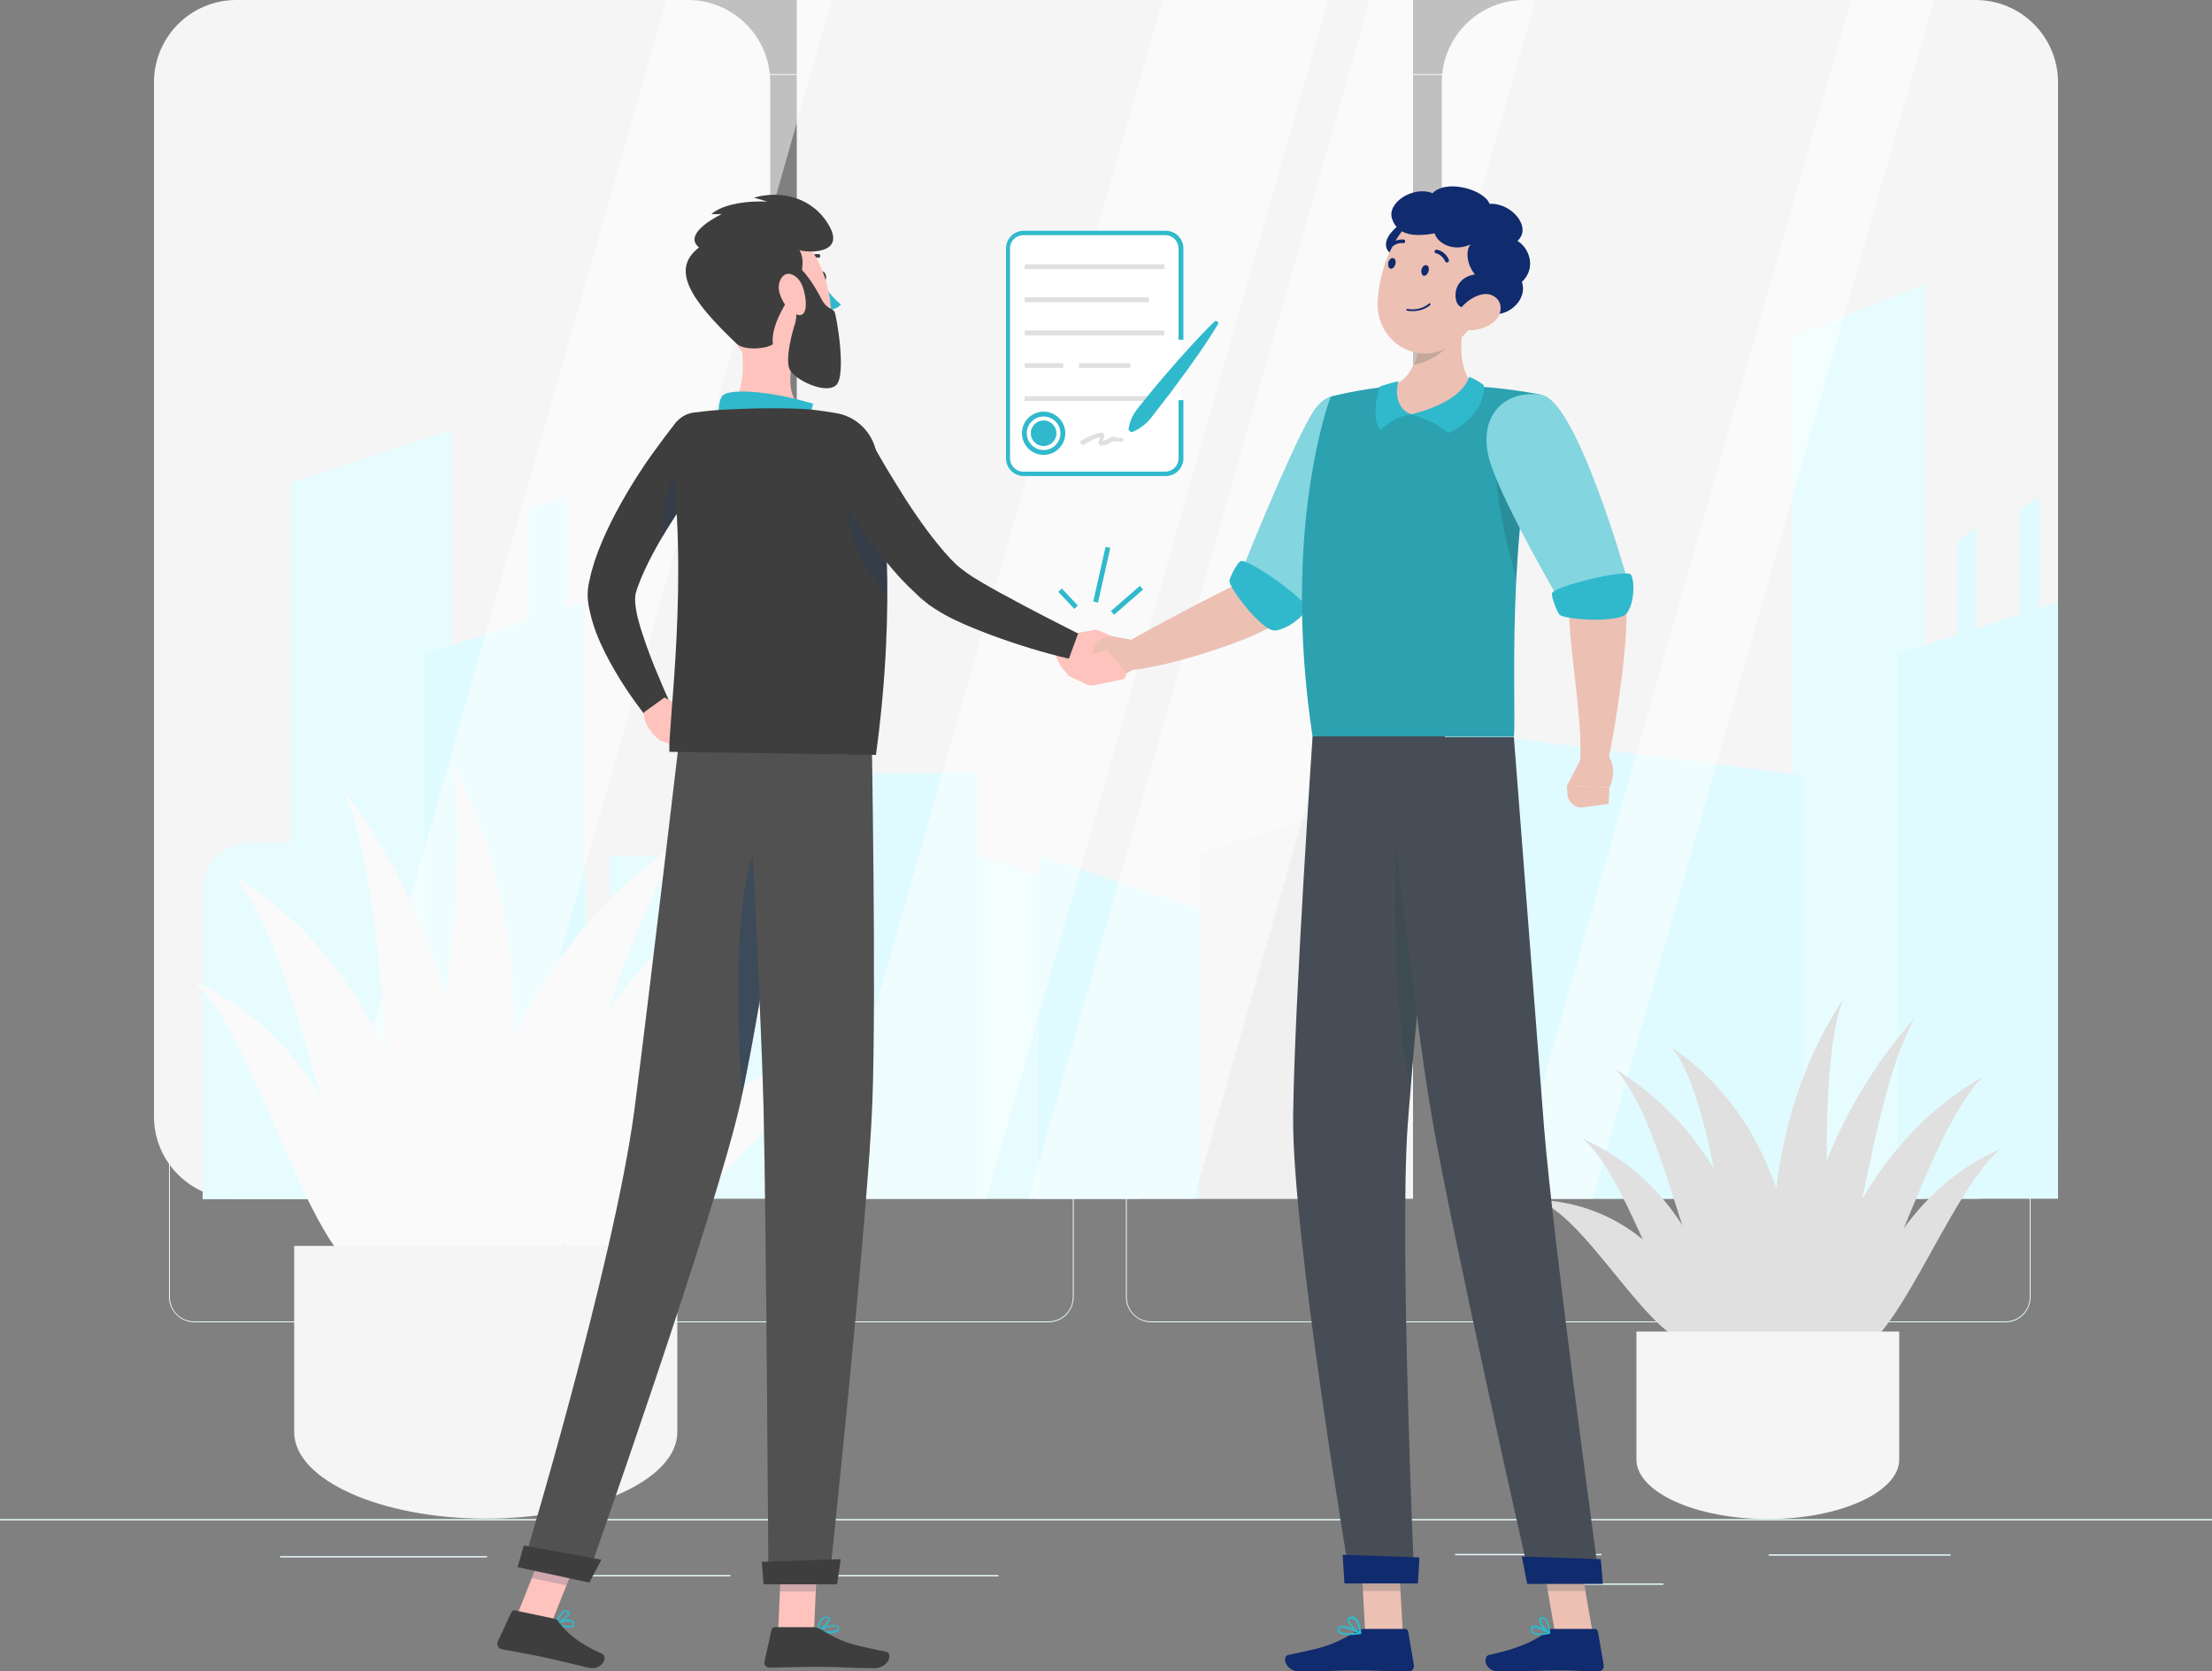 <svg width="188" height="142" viewBox="0 0 188 142" fill="none" xmlns="http://www.w3.org/2000/svg">
<rect x="0" y="0" width="188" height="142" fill="#808080" stroke="none"/>
<g id="Frame" clip-path="url(#clip0_5_521)">
<g id="Group">
<path id="Vector" d="M188 129.067H0V129.18H188V129.067Z" fill="#E7FCFF"/>
<path id="Vector_2" d="M136.112 132.029H123.667V132.141H136.112V132.029Z" fill="#E7FCFF"/>
<path id="Vector_3" d="M165.778 132.066H150.325V132.179H165.778V132.066Z" fill="#E7FCFF"/>
<path id="Vector_4" d="M141.376 134.54H134.157V134.653H141.376V134.54Z" fill="#E7FCFF"/>
<path id="Vector_5" d="M84.863 133.828H65.424V133.94H84.863V133.828Z" fill="#E7FCFF"/>
<path id="Vector_6" d="M62.078 133.828H49.143V133.94H62.078V133.828Z" fill="#E7FCFF"/>
<path id="Vector_7" d="M41.398 132.216H23.801V132.328H41.398V132.216Z" fill="#E7FCFF"/>
<path id="Vector_8" d="M89.112 112.348H16.506C15.341 112.348 14.363 111.373 14.363 110.211V8.435C14.363 7.272 15.341 6.298 16.506 6.298H89.112C90.278 6.298 91.255 7.272 91.255 8.435V110.174C91.255 111.373 90.315 112.348 89.112 112.348ZM16.506 6.41C15.379 6.41 14.438 7.31 14.438 8.472V110.211C14.438 111.336 15.341 112.273 16.506 112.273H89.112C90.24 112.273 91.18 111.373 91.18 110.211V8.435C91.18 7.31 90.278 6.373 89.112 6.373H16.506V6.41Z" fill="#E7FCFF"/>
<path id="Vector_9" d="M170.441 112.348H97.835C96.669 112.348 95.692 111.373 95.692 110.211V8.435C95.692 7.272 96.669 6.298 97.835 6.298H170.441C171.606 6.298 172.584 7.272 172.584 8.435V110.174C172.584 111.373 171.644 112.348 170.441 112.348ZM97.835 6.41C96.707 6.41 95.767 7.31 95.767 8.472V110.211C95.767 111.336 96.669 112.273 97.835 112.273H170.441C171.569 112.273 172.509 111.373 172.509 110.211V8.435C172.509 7.31 171.606 6.373 170.441 6.373H97.835V6.41Z" fill="#E7FCFF"/>
</g>
<g id="Group_2">
<g id="Group_3">
<g id="Group_4">
<path id="Vector_10" d="M58.462 0H20.085C16.219 0 13.085 3.134 13.085 7V94.852C13.085 98.718 16.219 101.852 20.085 101.852H58.462C62.328 101.852 65.462 98.718 65.462 94.852V7C65.462 3.134 62.328 0 58.462 0Z" fill="#F5F5F5"/>
<path id="Vector_11" d="M38.352 101.852H24.703V41.011L38.352 36.55V101.852Z" fill="#E7FCFF"/>
<path id="Vector_12" d="M49.745 101.852H36.096V55.593L49.745 51.132V101.852Z" fill="#E0FBFF"/>
<path id="Vector_13" d="M48.128 54.281H44.857V43.26L48.128 42.173V54.281Z" fill="#E0FBFF"/>
<path id="Vector_14" d="M120.094 0H67.718V101.852H120.094V0Z" fill="#F5F5F5"/>
<path id="Vector_15" d="M83.096 65.677H67.718V101.852H83.096V65.677Z" fill="#E0FBFF"/>
<path id="Vector_16" d="M167.915 0H129.538C125.672 0 122.538 3.134 122.538 7V94.852C122.538 98.718 125.672 101.852 129.538 101.852H167.915C171.781 101.852 174.915 98.718 174.915 94.852V7C174.915 3.134 171.781 0 167.915 0Z" fill="#F5F5F5"/>
<path id="Vector_17" d="M163.522 101.852H152.393V28.64L163.522 24.179V101.852Z" fill="#E7FCFF"/>
<path id="Vector_18" d="M174.915 101.852H161.266V55.593L174.915 51.132V101.852Z" fill="#E0FBFF"/>
<path id="Vector_19" d="M125.96 101.852H153.295V65.864L125.96 62.416V101.852Z" fill="#E0FBFF"/>
<path id="Vector_20" d="M173.298 54.281H171.682V43.26L173.298 42.173V54.281Z" fill="#E0FBFF"/>
<path id="Vector_21" d="M167.959 56.943H166.342V45.921L167.959 44.834V56.943Z" fill="#E0FBFF"/>
<path id="Vector_22" d="M27.485 71.637H21.282C19.026 71.637 17.221 73.437 17.221 75.686V101.889H27.485V71.637Z" fill="#E7FCFF"/>
<path id="Vector_23" d="M65.462 72.687H51.813V101.852H65.462V72.687Z" fill="#E7FCFF"/>
<path id="Vector_24" d="M96.745 77.223L83.058 72.687V101.852H96.745V77.223Z" fill="#E7FCFF"/>
<path id="Vector_25" d="M101.896 77.223L88.247 72.687V101.852H101.896V77.223Z" fill="#E0FBFF"/>
<path id="Vector_26" d="M101.896 72.575L115.545 68.076V101.852H101.896V72.575Z" fill="#F0F0F0"/>
</g>
<g id="Group_5">
<path id="Vector_27" opacity="0.5" d="M41.698 101.852H27.598L56.626 0H70.688L41.698 101.852Z" fill="white"/>
<path id="Vector_28" opacity="0.5" d="M83.848 101.852H69.786L98.813 0H112.875L83.848 101.852Z" fill="white"/>
<path id="Vector_29" opacity="0.5" d="M101.482 101.852H87.42L116.41 0H130.51L101.482 101.852Z" fill="white"/>
<path id="Vector_30" opacity="0.5" d="M135.36 101.852H128.329L157.318 0H164.387L135.36 101.852Z" fill="white"/>
</g>
</g>
<g id="Group_6">
<path id="Vector_31" d="M41.661 110.511C45.721 88.806 56.437 78.61 65.537 73.437C56.813 81.646 50.873 110.136 41.661 110.511Z" fill="#FAFAFA"/>
<path id="Vector_32" d="M32.787 108.824C29.779 92.442 22.56 86.07 16.431 83.333C22.334 88.469 26.658 109.836 32.787 108.824Z" fill="#FAFAFA"/>
<path id="Vector_33" d="M38.014 113.173C36.848 89.631 27.862 79.285 19.778 74.336C27.147 82.658 29.215 113.473 38.014 113.173Z" fill="#FAFAFA"/>
<path id="Vector_34" d="M38.014 111.148C39.894 87.494 49.933 76.436 58.844 70.813C50.685 79.734 47.564 110.736 38.014 111.148Z" fill="#FAFAFA"/>
<path id="Vector_35" d="M39.517 114.822C42.526 90.531 35.87 75.873 29.14 67.064C34.592 78.947 31.17 111.036 39.517 114.822Z" fill="#FAFAFA"/>
<path id="Vector_36" d="M48.88 107.437C56.475 93.267 66.025 89.893 73.32 89.556C65.574 92.255 55.197 110.586 48.88 107.437Z" fill="#FAFAFA"/>
<path id="Vector_37" d="M47.301 107.962C52.076 91.918 61.138 85.095 68.582 81.946C61.213 87.457 54.482 108.412 47.301 107.962Z" fill="#FAFAFA"/>
<path id="Vector_38" d="M38.916 114.897C47.113 89.743 43.39 74.224 38.389 64.777C41.435 77.373 31.208 110.624 38.916 114.897Z" fill="#FAFAFA"/>
<path id="Vector_39" d="M25.004 105.863V121.682C25.004 125.731 32.336 129.03 41.285 129.03C50.233 129.03 57.566 125.731 57.566 121.682V105.863H25.004Z" fill="#F5F5F5"/>
</g>
<g id="Group_7">
<path id="Vector_40" d="M150.4 116.322C149.498 101.402 143.068 94.392 137.278 90.831C142.542 96.491 144.121 116.059 150.4 116.322Z" fill="#E0E0E0"/>
<path id="Vector_41" d="M156.642 115.159C160.101 103.913 165.628 99.49 170.065 97.616C165.59 101.177 160.778 115.872 156.642 115.159Z" fill="#E0E0E0"/>
<path id="Vector_42" d="M152.694 118.158C155.514 101.964 162.582 94.879 168.561 91.468C162.808 97.166 158.672 118.346 152.694 118.158Z" fill="#E0E0E0"/>
<path id="Vector_43" d="M152.844 116.734C153.596 100.465 147.693 92.855 142.09 88.994C146.941 95.141 146.339 116.471 152.844 116.734Z" fill="#E0E0E0"/>
<path id="Vector_44" d="M151.528 119.283C151.565 102.564 157.393 92.517 162.77 86.445C158.033 94.617 157.544 116.659 151.528 119.283Z" fill="#E0E0E0"/>
<path id="Vector_45" d="M145.775 114.222C141.79 104.476 135.548 102.151 130.585 101.927C135.623 103.763 141.15 116.396 145.775 114.222Z" fill="#E0E0E0"/>
<path id="Vector_46" d="M146.79 114.597C144.91 103.576 139.27 98.89 134.458 96.716C139.045 100.465 141.827 114.897 146.79 114.597Z" fill="#E0E0E0"/>
<path id="Vector_47" d="M151.942 119.358C148.52 102.039 152.393 91.393 156.642 84.908C153.446 93.53 157.582 116.397 151.942 119.358Z" fill="#E0E0E0"/>
<path id="Vector_48" d="M161.417 113.135V124.006C161.417 126.78 156.378 129.067 150.249 129.067C144.121 129.067 139.082 126.78 139.082 124.006V113.135H161.417Z" fill="#F5F5F5"/>
</g>
</g>
<g id="Group_8">
<g id="Group_9">
<g id="Group_10">
<path id="Vector_49" d="M100.392 34.001V38.949C100.392 39.661 99.79 40.261 99.076 40.261H87.006C86.292 40.261 85.69 39.661 85.69 38.949V21.105C85.69 20.393 86.292 19.793 87.006 19.793H99.076C99.79 19.793 100.392 20.393 100.392 21.105V28.865" fill="white"/>
<path id="Vector_50" d="M99.076 40.448H87.006C86.179 40.448 85.502 39.773 85.502 38.949V21.105C85.502 20.28 86.179 19.606 87.006 19.606H99.076C99.903 19.606 100.58 20.28 100.58 21.105V28.865H100.166V21.105C100.166 20.505 99.678 19.98 99.038 19.98H86.969C86.367 19.98 85.841 20.468 85.841 21.105V38.949C85.841 39.549 86.33 40.073 86.969 40.073H99.038C99.64 40.073 100.166 39.586 100.166 38.949V34.001H100.58V38.949C100.58 39.773 99.903 40.448 99.076 40.448Z" fill="#30B9CC"/>
</g>
<path id="Vector_51" d="M92.12 37.787C92.383 37.637 92.609 37.487 92.872 37.374C92.985 37.299 93.135 37.262 93.248 37.224C93.398 37.187 93.549 37.112 93.699 37.112C93.662 37.074 93.586 37.037 93.549 37.037C93.511 36.999 93.511 37.112 93.511 37.112C93.511 37.149 93.474 37.187 93.474 37.262C93.436 37.374 93.398 37.449 93.361 37.562C93.323 37.712 93.436 37.862 93.624 37.862C94.038 37.862 94.376 37.599 94.714 37.412C94.677 37.412 94.639 37.412 94.564 37.412C94.602 37.412 94.639 37.449 94.677 37.487C94.752 37.524 94.79 37.524 94.865 37.524C95.015 37.524 95.166 37.487 95.316 37.524C95.542 37.562 95.542 37.187 95.316 37.187C95.166 37.187 95.015 37.224 94.865 37.187C94.714 37.149 94.677 37.037 94.526 37.112C94.376 37.187 94.226 37.262 94.075 37.337C94 37.374 93.925 37.374 93.85 37.412C93.812 37.412 93.774 37.449 93.699 37.449C93.662 37.449 93.586 37.449 93.624 37.524C93.624 37.562 93.662 37.599 93.662 37.637C93.662 37.412 93.925 37.187 93.85 36.925C93.774 36.662 93.474 36.775 93.286 36.812C92.797 36.962 92.308 37.187 91.857 37.449C91.744 37.599 91.932 37.899 92.12 37.787Z" fill="#E0E0E0"/>
<path id="Vector_52" d="M98.963 22.455H87.082V22.867H98.963V22.455Z" fill="#E0E0E0"/>
<path id="Vector_53" d="M97.647 25.266H87.082V25.678H97.647V25.266Z" fill="#E0E0E0"/>
<path id="Vector_54" d="M98.963 28.078H87.082V28.49H98.963V28.078Z" fill="#E0E0E0"/>
<path id="Vector_55" d="M90.353 30.852H87.082V31.264H90.353V30.852Z" fill="#E0E0E0"/>
<path id="Vector_56" d="M96.068 30.852H91.707V31.264H96.068V30.852Z" fill="#E0E0E0"/>
<path id="Vector_57" d="M98.963 33.663H87.082V34.075H98.963V33.663Z" fill="#E0E0E0"/>
<path id="Vector_58" d="M88.698 38.649C87.683 38.649 86.856 37.824 86.856 36.812C86.856 35.8 87.683 34.975 88.698 34.975C89.714 34.975 90.541 35.8 90.541 36.812C90.541 37.824 89.714 38.649 88.698 38.649ZM88.698 35.388C87.909 35.388 87.27 36.025 87.27 36.812C87.27 37.599 87.909 38.236 88.698 38.236C89.488 38.236 90.127 37.599 90.127 36.812C90.127 36.025 89.488 35.388 88.698 35.388Z" fill="#30B9CC"/>
<path id="Vector_59" d="M88.699 37.899C89.301 37.899 89.789 37.412 89.789 36.812C89.789 36.212 89.301 35.725 88.699 35.725C88.096 35.725 87.608 36.212 87.608 36.812C87.608 37.412 88.096 37.899 88.699 37.899Z" fill="#30B9CC"/>
<path id="Vector_60" d="M95.918 36.475C95.993 35.912 96.181 35.462 96.444 35.05C96.707 34.638 97.046 34.3 97.347 33.888C97.948 33.138 98.587 32.389 99.227 31.639C100.505 30.177 101.783 28.715 103.212 27.328C103.287 27.253 103.4 27.253 103.475 27.328C103.551 27.403 103.551 27.478 103.513 27.553C102.498 29.24 101.37 30.814 100.204 32.389C99.64 33.176 99.038 33.963 98.437 34.713C98.136 35.088 97.873 35.5 97.534 35.837C97.196 36.175 96.782 36.475 96.256 36.7C96.143 36.737 95.993 36.662 95.955 36.55C95.918 36.55 95.918 36.512 95.918 36.475Z" fill="#30B9CC"/>
</g>
<g id="Group_11">
<path id="Vector_61" d="M97.152 50.089L96.88 49.779L94.415 51.922L94.687 52.233L97.152 50.089Z" fill="#30B9CC"/>
<path id="Vector_62" d="M94.366 46.552L93.962 46.462L92.918 51.107L93.322 51.197L94.366 46.552Z" fill="#30B9CC"/>
<path id="Vector_63" d="M91.609 51.453L90.246 50.003L89.944 50.285L91.307 51.735L91.609 51.453Z" fill="#30B9CC"/>
</g>
</g>
<g id="Group_12">
<path id="Vector_64" d="M119.229 138.739H116.033L115.62 131.354H118.816L119.229 138.739Z" fill="#EDC0B4"/>
<path id="Vector_65" d="M135.36 138.739H132.164L130.885 131.354H134.081L135.36 138.739Z" fill="#EDC0B4"/>
<path id="Vector_66" d="M131.938 138.401H135.548C135.661 138.401 135.774 138.476 135.811 138.626L136.3 141.475C136.338 141.775 136.112 142.038 135.811 142.038C134.57 142 133.969 141.925 132.39 141.925C131.412 141.925 128.78 142.038 127.464 142.038C126.148 142.038 125.998 140.725 126.562 140.613C129.043 140.088 130.622 139.338 131.45 138.626C131.562 138.439 131.75 138.401 131.938 138.401Z" fill="#102B6E"/>
<path id="Vector_67" d="M115.921 138.401H119.417C119.53 138.401 119.643 138.476 119.681 138.626L120.169 141.475C120.207 141.775 119.981 142.038 119.681 142.038C118.44 142 116.597 141.925 115.018 141.925C113.176 141.925 112.687 142.038 110.544 142.038C109.228 142.038 108.927 140.725 109.491 140.613C112.01 140.051 112.913 140.013 115.169 138.664C115.394 138.476 115.657 138.401 115.921 138.401Z" fill="#102B6E"/>
<path id="Vector_68" d="M115.846 39.474L111.484 38.199C111.484 38.199 107.047 48.733 105.543 49.445C103.475 50.382 98.023 53.269 95.692 54.618C95.542 55.143 95.542 56.568 95.767 56.98C99.565 56.68 107.348 54.093 108.852 52.669C112.236 49.408 115.846 39.474 115.846 39.474Z" fill="#EDC0B4"/>
<path id="Vector_69" d="M117.162 37.487C118.402 40.261 109.867 52.332 109.867 52.332L105.731 48.058C105.731 48.058 109.378 38.911 111.371 35.388C113.402 31.751 115.808 34.45 117.162 37.487Z" fill="#30B9CC"/>
<path id="Vector_70" opacity="0.4" d="M117.162 37.487C118.402 40.261 109.867 52.332 109.867 52.332L105.731 48.058C105.731 48.058 109.378 38.911 111.371 35.388C113.402 31.751 115.808 34.45 117.162 37.487Z" fill="white"/>
<path id="Vector_71" d="M105.43 47.683C105.167 47.833 104.603 48.845 104.49 49.333C104.377 49.82 107.273 53.719 108.401 53.569C109.529 53.419 110.807 52.332 111.07 51.732C111.296 51.132 105.994 47.346 105.43 47.683Z" fill="#30B9CC"/>
<path id="Vector_72" d="M96.143 54.356L93.474 53.868L93.624 57.617C93.624 57.617 94.564 57.992 96.557 56.755L96.143 54.356Z" fill="#EDC0B4"/>
<path id="Vector_73" d="M90.353 55.143L90.804 57.43L93.662 57.655L93.511 53.868L90.353 55.143Z" fill="#EDC0B4"/>
<g id="Group_13">
<path id="Vector_74" opacity="0.2" d="M115.62 131.391L115.808 135.177H119.041L118.816 131.391H115.62Z" fill="#224145"/>
<path id="Vector_75" opacity="0.2" d="M134.081 131.391H130.885L131.525 135.177H134.721L134.081 131.391Z" fill="#224145"/>
</g>
<path id="Vector_76" d="M113.101 33.701C113.101 33.701 108.852 44.647 111.559 62.603C116.71 62.603 126.148 62.603 128.667 62.603C128.893 59.979 127.915 45.884 131.036 33.551C131.036 33.551 128.141 32.951 125.358 32.839C123.177 32.726 120.019 32.651 118.101 32.839C115.507 33.063 113.101 33.701 113.101 33.701Z" fill="#30B9CC"/>
<path id="Vector_77" opacity="0.2" d="M113.101 33.701C113.101 33.701 108.852 44.647 111.559 62.603C116.71 62.603 126.148 62.603 128.667 62.603C128.893 59.979 127.915 45.884 131.036 33.551C131.036 33.551 128.141 32.951 125.358 32.839C123.177 32.726 120.019 32.651 118.101 32.839C115.507 33.063 113.101 33.701 113.101 33.701Z" fill="#224145"/>
<path id="Vector_78" opacity="0.2" d="M127.163 36.587C126.787 38.611 127.201 43.485 128.855 49.07C129.081 44.759 129.57 39.736 130.735 34.75V34.713C129.607 34.638 127.502 34.675 127.163 36.587Z" fill="#224145"/>
<path id="Vector_79" d="M124.682 26.053C124.118 28.378 123.742 31.264 125.321 32.839C125.321 32.839 124.268 35.2 119.906 35.2C115.921 35.2 118.026 32.839 118.026 32.839C120.658 32.201 120.696 29.015 120.32 27.178L124.682 26.053Z" fill="#EDC0B4"/>
<path id="Vector_80" d="M119.944 35.2C122.501 35.987 123.027 36.812 123.027 36.812C123.027 36.812 126.223 35.538 126.11 32.726C126.11 32.726 125.546 32.276 124.87 32.014C124.832 31.976 124.569 34.075 119.944 35.2Z" fill="#30B9CC"/>
<path id="Vector_81" d="M119.944 35.2C118.515 35.35 117.312 36.55 117.312 36.55C117.312 36.55 116.41 35.612 117.275 32.839C117.275 32.839 118.139 32.539 118.854 32.389C118.816 32.389 118.252 34.6 119.944 35.2Z" fill="#30B9CC"/>
<path id="Vector_82" opacity="0.2" d="M120.358 27.178C120.583 28.228 120.658 29.802 120.17 31.002C120.546 30.927 120.959 30.814 121.335 30.627C122.839 29.952 123.629 28.865 124.456 27.215C124.531 26.803 124.606 26.391 124.719 26.016L120.358 27.178Z" fill="#224145"/>
<path id="Vector_83" d="M119.831 18.593C118.816 18.931 116.522 20.88 118.703 21.855C120.846 22.867 121.598 17.994 119.831 18.593Z" fill="#102B6E"/>
<path id="Vector_84" d="M126.75 23.204C125.772 26.278 125.321 28.078 123.366 29.352C120.433 31.227 117.011 29.015 117.086 25.753C117.162 22.829 118.778 18.331 122.087 17.731C125.358 17.131 127.727 20.13 126.75 23.204Z" fill="#EDC0B4"/>
<path id="Vector_85" d="M121.937 19.831C120.245 20.13 118.816 20.018 118.327 18.631C117.801 17.244 120.132 15.745 121.749 16.419C122.952 15.182 126.148 16.119 126.599 17.319C128.479 17.206 130.246 19.343 128.968 20.468C129.946 21.03 130.622 22.755 129.344 23.954C129.908 25.566 127.915 27.215 126.336 26.541C124.794 26.091 123.967 26.466 123.742 25.454C123.554 24.516 124.08 23.504 125.358 23.317C124.682 22.53 124.531 21.293 124.982 20.768C123.441 21.48 122.125 20.58 121.937 19.831Z" fill="#102B6E"/>
<path id="Vector_86" d="M119.906 26.428C120.921 26.503 121.561 25.941 121.561 25.903C121.598 25.866 121.598 25.828 121.561 25.791C121.523 25.753 121.485 25.753 121.448 25.791C121.448 25.791 120.733 26.466 119.605 26.241C119.568 26.241 119.53 26.241 119.53 26.316C119.53 26.353 119.53 26.391 119.605 26.391C119.718 26.428 119.793 26.428 119.906 26.428Z" fill="#102B6E"/>
<path id="Vector_87" d="M126.9 27.403C126.223 27.928 125.358 28.115 124.644 28.04C123.591 27.928 123.516 26.878 124.193 26.128C124.794 25.416 126.035 24.629 126.938 25.154C127.802 25.641 127.69 26.803 126.9 27.403Z" fill="#EDC0B4"/>
<path id="Vector_88" d="M122.802 62.603C122.802 62.603 122.35 66.614 121.824 72.05C121.185 78.198 120.395 86.22 119.906 92.293C119.906 92.33 119.906 92.368 119.906 92.368C119.794 93.53 119.718 94.617 119.643 95.591C118.929 105.525 120.207 134.428 120.207 134.428H114.793C114.793 134.428 109.792 104.926 109.905 94.804C110.018 85.095 111.559 62.566 111.559 62.566H122.802V62.603Z" fill="#464D56"/>
<path id="Vector_89" d="M120.621 132.328C120.658 132.328 120.508 134.54 120.508 134.54H114.266L114.116 132.104L120.621 132.328Z" fill="#102B6E"/>
<path id="Vector_90" opacity="0.2" d="M121.786 72.05C121.147 78.198 120.358 86.22 119.869 92.293C119.869 92.33 119.869 92.368 119.869 92.368C118.666 86.594 118.29 79.397 118.778 67.589L121.786 72.05Z" fill="#224145"/>
<path id="Vector_91" d="M117.613 62.603C117.613 62.603 120.094 85.657 121.674 94.767C123.366 104.776 130.096 134.465 130.096 134.465H135.962C135.962 134.465 132.014 105.6 131.224 95.704C130.397 84.945 128.667 62.641 128.667 62.641H117.613V62.603Z" fill="#464D56"/>
<path id="Vector_92" d="M136.037 132.478C136.074 132.478 136.225 134.578 136.225 134.578H129.795L129.344 132.253L136.037 132.478Z" fill="#102B6E"/>
<path id="Vector_93" d="M121.411 23.054C121.335 23.317 121.147 23.467 120.997 23.429C120.846 23.392 120.771 23.167 120.809 22.904C120.884 22.642 121.072 22.492 121.223 22.53C121.411 22.567 121.486 22.792 121.411 23.054Z" fill="#102B6E"/>
<path id="Vector_94" d="M118.59 22.455C118.515 22.717 118.327 22.867 118.177 22.829C118.026 22.792 117.951 22.567 117.989 22.305C118.064 22.042 118.252 21.892 118.402 21.93C118.59 21.967 118.666 22.192 118.59 22.455Z" fill="#102B6E"/>
<path id="Vector_95" d="M119.906 22.755C119.906 22.755 118.966 24.104 118.139 24.666C118.478 25.191 119.267 25.154 119.267 25.154L119.906 22.755Z" fill="#EDC0B4"/>
<path id="Vector_96" d="M122.952 22.305C122.914 22.305 122.877 22.267 122.839 22.23C122.576 21.63 122.05 21.517 122.05 21.517C121.974 21.517 121.899 21.442 121.937 21.33C121.937 21.255 122.05 21.18 122.125 21.218C122.162 21.218 122.839 21.33 123.14 22.08C123.178 22.155 123.14 22.23 123.065 22.267C123.027 22.305 122.99 22.342 122.952 22.305Z" fill="#102B6E"/>
<path id="Vector_97" d="M118.064 21.143C118.026 21.143 118.026 21.143 117.989 21.105C117.914 21.068 117.914 20.955 117.989 20.88C118.59 20.243 119.267 20.355 119.305 20.355C119.38 20.355 119.455 20.43 119.418 20.543C119.418 20.618 119.305 20.693 119.23 20.655C119.192 20.655 118.666 20.58 118.214 21.068C118.177 21.143 118.102 21.18 118.064 21.143Z" fill="#102B6E"/>
<path id="Vector_98" d="M132.916 37.899L128.893 40.336C128.893 40.336 133.405 50.082 133.367 51.732C133.292 54.806 134.608 61.441 134.27 64.927C134.758 65.115 136.15 65.152 136.601 64.89C137.39 61.741 138.518 53.419 138.18 51.357C137.466 46.821 132.916 37.899 132.916 37.899Z" fill="#EDC0B4"/>
<path id="Vector_99" d="M130.998 33.551C134.006 34.001 138.293 49.22 138.293 49.22L132.728 51.319C132.728 51.319 127.877 43.072 126.674 39.361C125.433 35.463 127.802 33.063 130.998 33.551Z" fill="#30B9CC"/>
<path id="Vector_100" opacity="0.4" d="M130.998 33.551C134.006 34.001 138.293 49.22 138.293 49.22L132.728 51.319C132.728 51.319 127.877 43.072 126.674 39.361C125.433 35.463 127.802 33.063 130.998 33.551Z" fill="white"/>
<path id="Vector_101" d="M130.848 138.926C130.622 138.926 130.397 138.889 130.246 138.776C130.134 138.664 130.096 138.551 130.096 138.364C130.096 138.251 130.171 138.176 130.246 138.139C130.622 137.951 131.6 138.589 131.713 138.664C131.75 138.664 131.75 138.701 131.75 138.739C131.75 138.776 131.713 138.776 131.675 138.814C131.487 138.889 131.149 138.926 130.848 138.926ZM130.397 138.289C130.359 138.289 130.322 138.289 130.284 138.326C130.246 138.326 130.246 138.364 130.246 138.401C130.246 138.514 130.246 138.626 130.322 138.664C130.472 138.814 130.923 138.814 131.45 138.739C131.111 138.514 130.66 138.289 130.397 138.289Z" fill="#30B9CC"/>
<path id="Vector_102" d="M131.675 138.814C131.299 138.626 130.698 137.914 130.81 137.577C130.81 137.502 130.886 137.389 131.074 137.389C131.186 137.389 131.299 137.389 131.374 137.502C131.713 137.802 131.75 138.739 131.75 138.776C131.75 138.814 131.75 138.814 131.713 138.851C131.713 138.814 131.675 138.814 131.675 138.814ZM131.111 137.539C131.074 137.539 131.074 137.539 131.111 137.539C130.961 137.539 130.961 137.614 130.961 137.614C130.923 137.839 131.299 138.364 131.6 138.589C131.562 138.326 131.487 137.802 131.262 137.577C131.224 137.577 131.149 137.539 131.111 137.539Z" fill="#30B9CC"/>
<path id="Vector_103" d="M114.567 138.926C114.266 138.926 113.966 138.889 113.815 138.739C113.702 138.664 113.665 138.514 113.702 138.364C113.702 138.289 113.778 138.214 113.853 138.176C114.266 137.951 115.507 138.626 115.658 138.701C115.695 138.701 115.695 138.739 115.695 138.776C115.695 138.814 115.658 138.851 115.62 138.851C115.319 138.889 114.943 138.926 114.567 138.926ZM114.041 138.289C113.966 138.289 113.928 138.289 113.89 138.326C113.853 138.326 113.853 138.364 113.853 138.401C113.853 138.514 113.853 138.589 113.928 138.626C114.116 138.814 114.642 138.814 115.357 138.701C114.906 138.514 114.342 138.289 114.041 138.289Z" fill="#30B9CC"/>
<path id="Vector_104" d="M115.582 138.814C115.545 138.814 115.545 138.814 115.582 138.814C115.169 138.626 114.454 137.951 114.53 137.577C114.53 137.502 114.605 137.389 114.83 137.352C114.981 137.314 115.131 137.389 115.244 137.464C115.62 137.801 115.695 138.664 115.695 138.701C115.695 138.739 115.695 138.739 115.658 138.776C115.62 138.814 115.582 138.814 115.582 138.814ZM114.868 137.539H114.83C114.68 137.539 114.68 137.614 114.68 137.614C114.642 137.839 115.131 138.364 115.507 138.626C115.47 138.364 115.394 137.876 115.131 137.652C115.018 137.577 114.943 137.539 114.868 137.539Z" fill="#30B9CC"/>
<path id="Vector_105" d="M134.42 64.365L133.179 66.764L136.789 66.914C136.789 66.914 137.729 65.265 136.338 63.69L134.42 64.365Z" fill="#EDC0B4"/>
<path id="Vector_106" d="M134.57 68.601L136.714 68.301L136.789 66.914L133.179 66.764L133.217 67.551C133.292 68.189 133.894 68.676 134.57 68.601Z" fill="#EDC0B4"/>
<path id="Vector_107" d="M131.901 50.42C131.863 50.72 132.239 51.807 132.54 52.219C132.841 52.632 137.691 53.006 138.293 52.069C138.932 51.132 138.932 49.408 138.631 48.845C138.368 48.283 132.014 49.82 131.901 50.42Z" fill="#30B9CC"/>
</g>
<g id="Group_14">
<path id="Vector_108" d="M61.062 38.724C60.461 39.511 59.784 40.373 59.182 41.236C58.581 42.098 57.979 42.96 57.415 43.822C56.287 45.547 55.234 47.346 54.482 49.145C54.407 49.37 54.294 49.595 54.219 49.82C54.181 49.932 54.144 50.045 54.106 50.157L54.069 50.307L54.031 50.382V50.42C53.993 50.532 53.956 50.907 53.993 51.282C54.069 52.107 54.332 53.081 54.67 54.056C55.309 56.005 56.174 57.992 57.039 59.941L55.121 61.141C53.693 59.342 52.452 57.505 51.399 55.406C50.873 54.356 50.422 53.269 50.121 51.919C49.97 51.245 49.858 50.495 50.045 49.558L50.083 49.37L50.121 49.258L50.158 49.033C50.196 48.883 50.233 48.733 50.271 48.583C50.346 48.283 50.459 47.983 50.534 47.683C51.324 45.359 52.414 43.335 53.58 41.386C54.181 40.411 54.783 39.474 55.46 38.536C56.137 37.599 56.776 36.737 57.528 35.8L61.062 38.724Z" fill="#3E3E3E"/>
<path id="Vector_109" d="M56.475 59.267L58.468 60.316L56.174 62.978C56.174 62.978 54.746 62.003 54.708 60.541L56.475 59.267Z" fill="#FFC3BD"/>
<path id="Vector_110" d="M61.138 61.928L58.694 63.877L56.174 62.94L58.468 60.316L61.138 61.928Z" fill="#FFC3BD"/>
<path id="Vector_111" d="M90.691 53.569L93.022 54.768L92.834 55.593L90.954 57.467C90.954 57.467 89.601 56.418 89.638 54.956L90.691 53.569Z" fill="#FFC3BD"/>
<path id="Vector_112" d="M91.029 53.869L93.173 53.494L94.526 54.056L93.624 54.206L93.022 54.768L91.029 53.869Z" fill="#FFC3BD"/>
<path id="Vector_113" d="M95.353 57.73L93.022 58.217C92.797 58.255 92.534 58.255 92.308 58.142L90.917 57.467L92.797 55.593L94.037 55.218L95.579 56.98C95.842 57.242 95.692 57.692 95.353 57.73Z" fill="#FFC3BD"/>
<path id="Vector_114" d="M69.818 23.054C69.655 23.087 69.563 23.311 69.613 23.554C69.662 23.798 69.835 23.968 69.998 23.935C70.16 23.902 70.252 23.678 70.202 23.435C70.153 23.191 69.981 23.021 69.818 23.054Z" fill="#3E3E3E"/>
<path id="Vector_115" d="M69.823 23.954C69.823 23.954 70.688 25.304 71.477 25.866C71.101 26.353 70.312 26.353 70.312 26.353L69.823 23.954Z" fill="#30B9CC"/>
<path id="Vector_116" d="M68.432 22.342C68.394 22.342 68.357 22.342 68.319 22.305C68.244 22.23 68.244 22.155 68.319 22.08C68.883 21.48 69.56 21.592 69.597 21.592C69.673 21.592 69.748 21.667 69.71 21.78C69.71 21.855 69.635 21.93 69.522 21.892C69.485 21.892 68.958 21.817 68.507 22.305C68.507 22.305 68.469 22.342 68.432 22.342Z" fill="#3E3E3E"/>
<path id="Vector_117" d="M62.792 27.965C63.243 30.177 63.506 33.251 61.927 34.713C61.927 34.713 62.529 36.962 66.665 36.962C71.214 36.962 68.845 34.975 68.845 34.975C66.965 34.376 66.965 32.239 67.417 30.552L62.792 27.965Z" fill="#FFC3BD"/>
<path id="Vector_118" d="M61.288 36.25C60.912 35.65 61.025 33.851 61.476 33.551C62.19 33.063 65.161 33.138 69.109 34.3C68.582 36.025 69.447 36.999 69.447 36.999L61.288 36.25Z" fill="#30B9CC"/>
<path id="Vector_119" opacity="0.2" d="M57.979 39.436C56.588 40.823 56.174 43.672 56.325 45.584C56.663 44.984 57.039 44.422 57.415 43.822C57.979 42.96 58.581 42.098 59.182 41.236C59.37 41.011 59.521 40.748 59.709 40.523C59.746 40.373 59.784 40.223 59.822 40.073L57.979 39.436Z" fill="#0F3970"/>
<path id="Vector_120" d="M47.978 138.251C48.278 138.326 48.579 138.326 48.73 138.214C48.805 138.176 48.842 138.064 48.805 137.876C48.767 137.764 48.73 137.727 48.617 137.652C48.203 137.464 47.263 137.839 47.226 137.839C47.188 137.839 47.188 137.876 47.188 137.914C47.188 137.951 47.188 137.951 47.226 137.989C47.376 138.064 47.677 138.176 47.978 138.251ZM48.504 137.764C48.542 137.764 48.579 137.764 48.579 137.801C48.654 137.839 48.654 137.876 48.692 137.914C48.73 138.026 48.692 138.101 48.654 138.101C48.504 138.251 47.902 138.101 47.451 137.951C47.752 137.839 48.203 137.727 48.504 137.764Z" fill="#30B9CC"/>
<path id="Vector_121" d="M47.263 138.026C47.639 137.914 48.391 137.389 48.391 137.052C48.391 136.977 48.353 136.864 48.203 136.827C48.09 136.789 47.977 136.789 47.902 136.864C47.489 137.089 47.225 137.914 47.225 137.951C47.188 137.951 47.188 137.989 47.263 138.026C47.225 138.026 47.225 137.989 47.263 138.026ZM48.128 136.939C48.241 136.977 48.241 137.014 48.241 137.052C48.241 137.239 47.752 137.652 47.413 137.839C47.489 137.614 47.714 137.127 47.977 136.977C48.015 136.939 48.053 136.939 48.128 136.939Z" fill="#30B9CC"/>
<path id="Vector_122" d="M70.387 138.776C70.763 138.776 71.139 138.739 71.289 138.551C71.327 138.476 71.365 138.401 71.289 138.251C71.252 138.176 71.177 138.101 71.064 138.101C70.575 137.951 69.485 138.551 69.447 138.589C69.409 138.589 69.409 138.626 69.409 138.664C69.409 138.701 69.447 138.701 69.485 138.739C69.635 138.739 70.011 138.776 70.387 138.776ZM70.876 138.176C70.913 138.176 70.989 138.176 71.026 138.176C71.101 138.176 71.139 138.214 71.177 138.289C71.214 138.364 71.214 138.439 71.177 138.439C71.026 138.626 70.274 138.626 69.71 138.551C69.973 138.439 70.5 138.176 70.876 138.176Z" fill="#30B9CC"/>
<path id="Vector_123" d="M69.485 138.701C69.898 138.514 70.613 137.876 70.537 137.539C70.537 137.464 70.462 137.352 70.274 137.352C70.124 137.352 70.011 137.389 69.861 137.464C69.485 137.764 69.409 138.589 69.372 138.626C69.372 138.664 69.372 138.664 69.409 138.701C69.447 138.664 69.447 138.701 69.485 138.701ZM70.199 137.464H70.237C70.349 137.464 70.387 137.539 70.387 137.539C70.425 137.727 69.936 138.251 69.56 138.476C69.597 138.251 69.71 137.764 69.973 137.539C70.049 137.502 70.124 137.464 70.199 137.464Z" fill="#30B9CC"/>
<path id="Vector_124" d="M66.138 138.626H69.184L69.485 131.616H66.439L66.138 138.626Z" fill="#FFC3BD"/>
<path id="Vector_125" d="M43.917 137.314L46.849 137.951L49.519 131.241L46.586 130.604L43.917 137.314Z" fill="#FFC3BD"/>
<path id="Vector_126" d="M47.113 137.539L43.766 136.827C43.654 136.789 43.541 136.864 43.465 136.977L42.3 139.488C42.187 139.751 42.337 140.051 42.638 140.126C43.804 140.351 44.368 140.426 45.834 140.726C46.737 140.913 48.767 141.4 50.008 141.7C51.211 141.963 51.662 140.763 51.211 140.538C49.03 139.563 48.128 138.664 47.526 137.877C47.451 137.689 47.301 137.577 47.113 137.539Z" fill="#3E3E3E"/>
<path id="Vector_127" d="M69.146 138.251H65.837C65.725 138.251 65.612 138.326 65.574 138.476L64.973 141.175C64.897 141.438 65.123 141.7 65.424 141.7C66.627 141.663 68.357 141.625 69.861 141.625C71.628 141.625 72.229 141.738 74.297 141.738C75.538 141.738 75.877 140.501 75.35 140.351C72.981 139.826 71.929 139.788 69.898 138.514C69.635 138.364 69.409 138.251 69.146 138.251Z" fill="#3E3E3E"/>
<g id="Group_15">
<path id="Vector_128" opacity="0.2" d="M69.485 131.616L69.297 135.215H66.289L66.439 131.616H69.485Z" fill="#0F3970"/>
<path id="Vector_129" opacity="0.2" d="M46.586 130.642L49.519 131.241L48.128 134.69L45.195 134.09L46.586 130.642Z" fill="#0F3970"/>
</g>
<g id="Group_16">
<path id="Vector_130" d="M68.319 61.703C68.319 61.703 64.86 84.795 62.98 93.455C60.912 102.939 49.82 134.278 49.82 134.278L44.406 133.116C44.406 133.116 52.151 107.55 53.918 94.317C55.234 84.12 57.866 61.703 57.866 61.703H68.319Z" fill="#3E3E3E"/>
<path id="Vector_131" opacity="0.1" d="M68.319 61.703C68.319 61.703 64.86 84.795 62.98 93.455C60.912 102.939 49.82 134.278 49.82 134.278L44.406 133.116C44.406 133.116 52.151 107.55 53.918 94.317C55.234 84.12 57.866 61.703 57.866 61.703H68.319Z" fill="white"/>
</g>
<path id="Vector_132" d="M51.098 132.516C51.136 132.516 50.083 134.465 50.083 134.465L43.992 133.153L44.518 131.316L51.098 132.516Z" fill="#3E3E3E"/>
<path id="Vector_133" opacity="0.3" d="M66.138 69.95C62.153 70.738 62.566 85.507 63.055 93.117C64.221 87.757 65.875 77.373 67.041 70.025C66.778 69.913 66.477 69.875 66.138 69.95Z" fill="#0F3970"/>
<g id="Group_17">
<path id="Vector_134" d="M74.072 61.703C74.072 61.703 74.486 84.308 74.147 93.53C73.809 103.126 70.462 134.503 70.462 134.503H65.311C65.311 134.503 65.123 103.651 64.898 94.242C64.634 83.971 63.394 61.666 63.394 61.666H74.072V61.703Z" fill="#3E3E3E"/>
<path id="Vector_135" opacity="0.1" d="M74.072 61.703C74.072 61.703 74.486 84.308 74.147 93.53C73.809 103.126 70.462 134.503 70.462 134.503H65.311C65.311 134.503 65.123 103.651 64.898 94.242C64.634 83.971 63.394 61.666 63.394 61.666H74.072V61.703Z" fill="white"/>
</g>
<path id="Vector_136" d="M71.44 132.478C71.478 132.478 71.139 134.615 71.139 134.615H64.897L64.747 132.703L71.44 132.478Z" fill="#3E3E3E"/>
<path id="Vector_137" d="M74.486 38.462C75.087 41.723 76.253 50.87 74.448 64.14L56.889 63.878C56.776 61.553 58.618 48.958 56.926 37.787C56.738 36.437 57.678 35.2 58.994 35.05C59.897 34.938 60.912 34.825 61.927 34.788C63.995 34.675 67.003 34.638 68.808 34.788C69.56 34.863 70.312 34.975 70.989 35.088C72.756 35.35 74.147 36.7 74.486 38.462Z" fill="#3E3E3E"/>
<path id="Vector_138" opacity="0.2" d="M74.937 41.685L71.966 42.435C71.741 45.172 73.545 48.321 75.388 50.682C75.425 46.971 75.2 43.935 74.937 41.685Z" fill="#0F3970"/>
<path id="Vector_139" d="M73.733 36.962C74.222 37.862 74.786 38.836 75.313 39.736C75.877 40.673 76.441 41.573 77.005 42.473C78.17 44.272 79.411 45.996 80.765 47.458C80.953 47.646 81.103 47.796 81.291 47.983L81.404 48.096L81.517 48.171C81.592 48.246 81.667 48.283 81.742 48.358C82.081 48.62 82.494 48.92 82.945 49.183C83.81 49.708 84.788 50.27 85.728 50.757C87.645 51.807 89.638 52.819 91.631 53.831L90.841 55.968C88.623 55.443 86.442 54.768 84.299 53.981C83.209 53.569 82.156 53.156 81.065 52.632C80.539 52.369 79.975 52.069 79.411 51.694C79.261 51.582 79.11 51.507 78.96 51.395L78.734 51.207L78.546 51.057C78.283 50.87 78.057 50.645 77.832 50.42C76.929 49.595 76.102 48.695 75.35 47.758C74.598 46.859 73.884 45.921 73.245 44.947C72.568 43.972 71.966 43.035 71.365 42.023C70.763 41.011 70.199 40.036 69.673 38.986L73.733 36.962Z" fill="#3E3E3E"/>
<path id="Vector_140" d="M61.1 24.704C61.927 27.74 62.228 29.577 64.145 30.852C67.003 32.764 70.537 30.552 70.65 27.328C70.763 24.404 69.409 19.905 66.101 19.306C62.829 18.706 60.273 21.667 61.1 24.704Z" fill="#FFC3BD"/>
<path id="Vector_141" d="M67.454 24.741C68.169 23.654 68.47 22.042 67.943 21.255C68.432 21.442 71.854 21.705 70.5 19.231C69.146 16.794 66.439 16.119 64.07 16.794C64.634 16.944 65.236 17.131 65.236 17.131C65.236 17.131 62.002 16.907 60.461 18.181C60.95 18.219 61.363 18.181 61.363 18.181C61.363 18.181 57.904 19.793 59.408 21.03C57.002 22.867 58.618 25.416 62.604 29.202C63.281 29.84 65.274 29.615 65.687 29.24C65.462 27.59 67.041 25.341 67.454 24.741Z" fill="#3E3E3E"/>
<path id="Vector_142" d="M67.868 22.68C68.582 23.204 69.485 24.741 69.861 25.491C70.274 26.241 70.688 26.166 70.914 26.466C71.102 26.766 71.966 31.901 71.064 32.726C70.162 33.551 67.417 32.239 67.078 31.302C66.74 30.364 67.379 28.04 67.567 27.515C67.755 26.991 67.718 25.678 67.417 24.779C67.078 23.879 67.868 22.68 67.868 22.68Z" fill="#3E3E3E"/>
<path id="Vector_143" d="M66.251 24.891C66.477 25.678 67.003 26.391 67.642 26.691C68.469 27.066 68.582 26.091 68.432 25.191C68.281 24.366 68.056 23.692 67.379 23.354C66.552 22.942 65.988 23.992 66.251 24.891Z" fill="#FFC3BD"/>
</g>
</g>
<defs>
<clipPath id="clip0_5_521">
<rect width="188" height="142" fill="white"/>
</clipPath>
</defs>
</svg>
